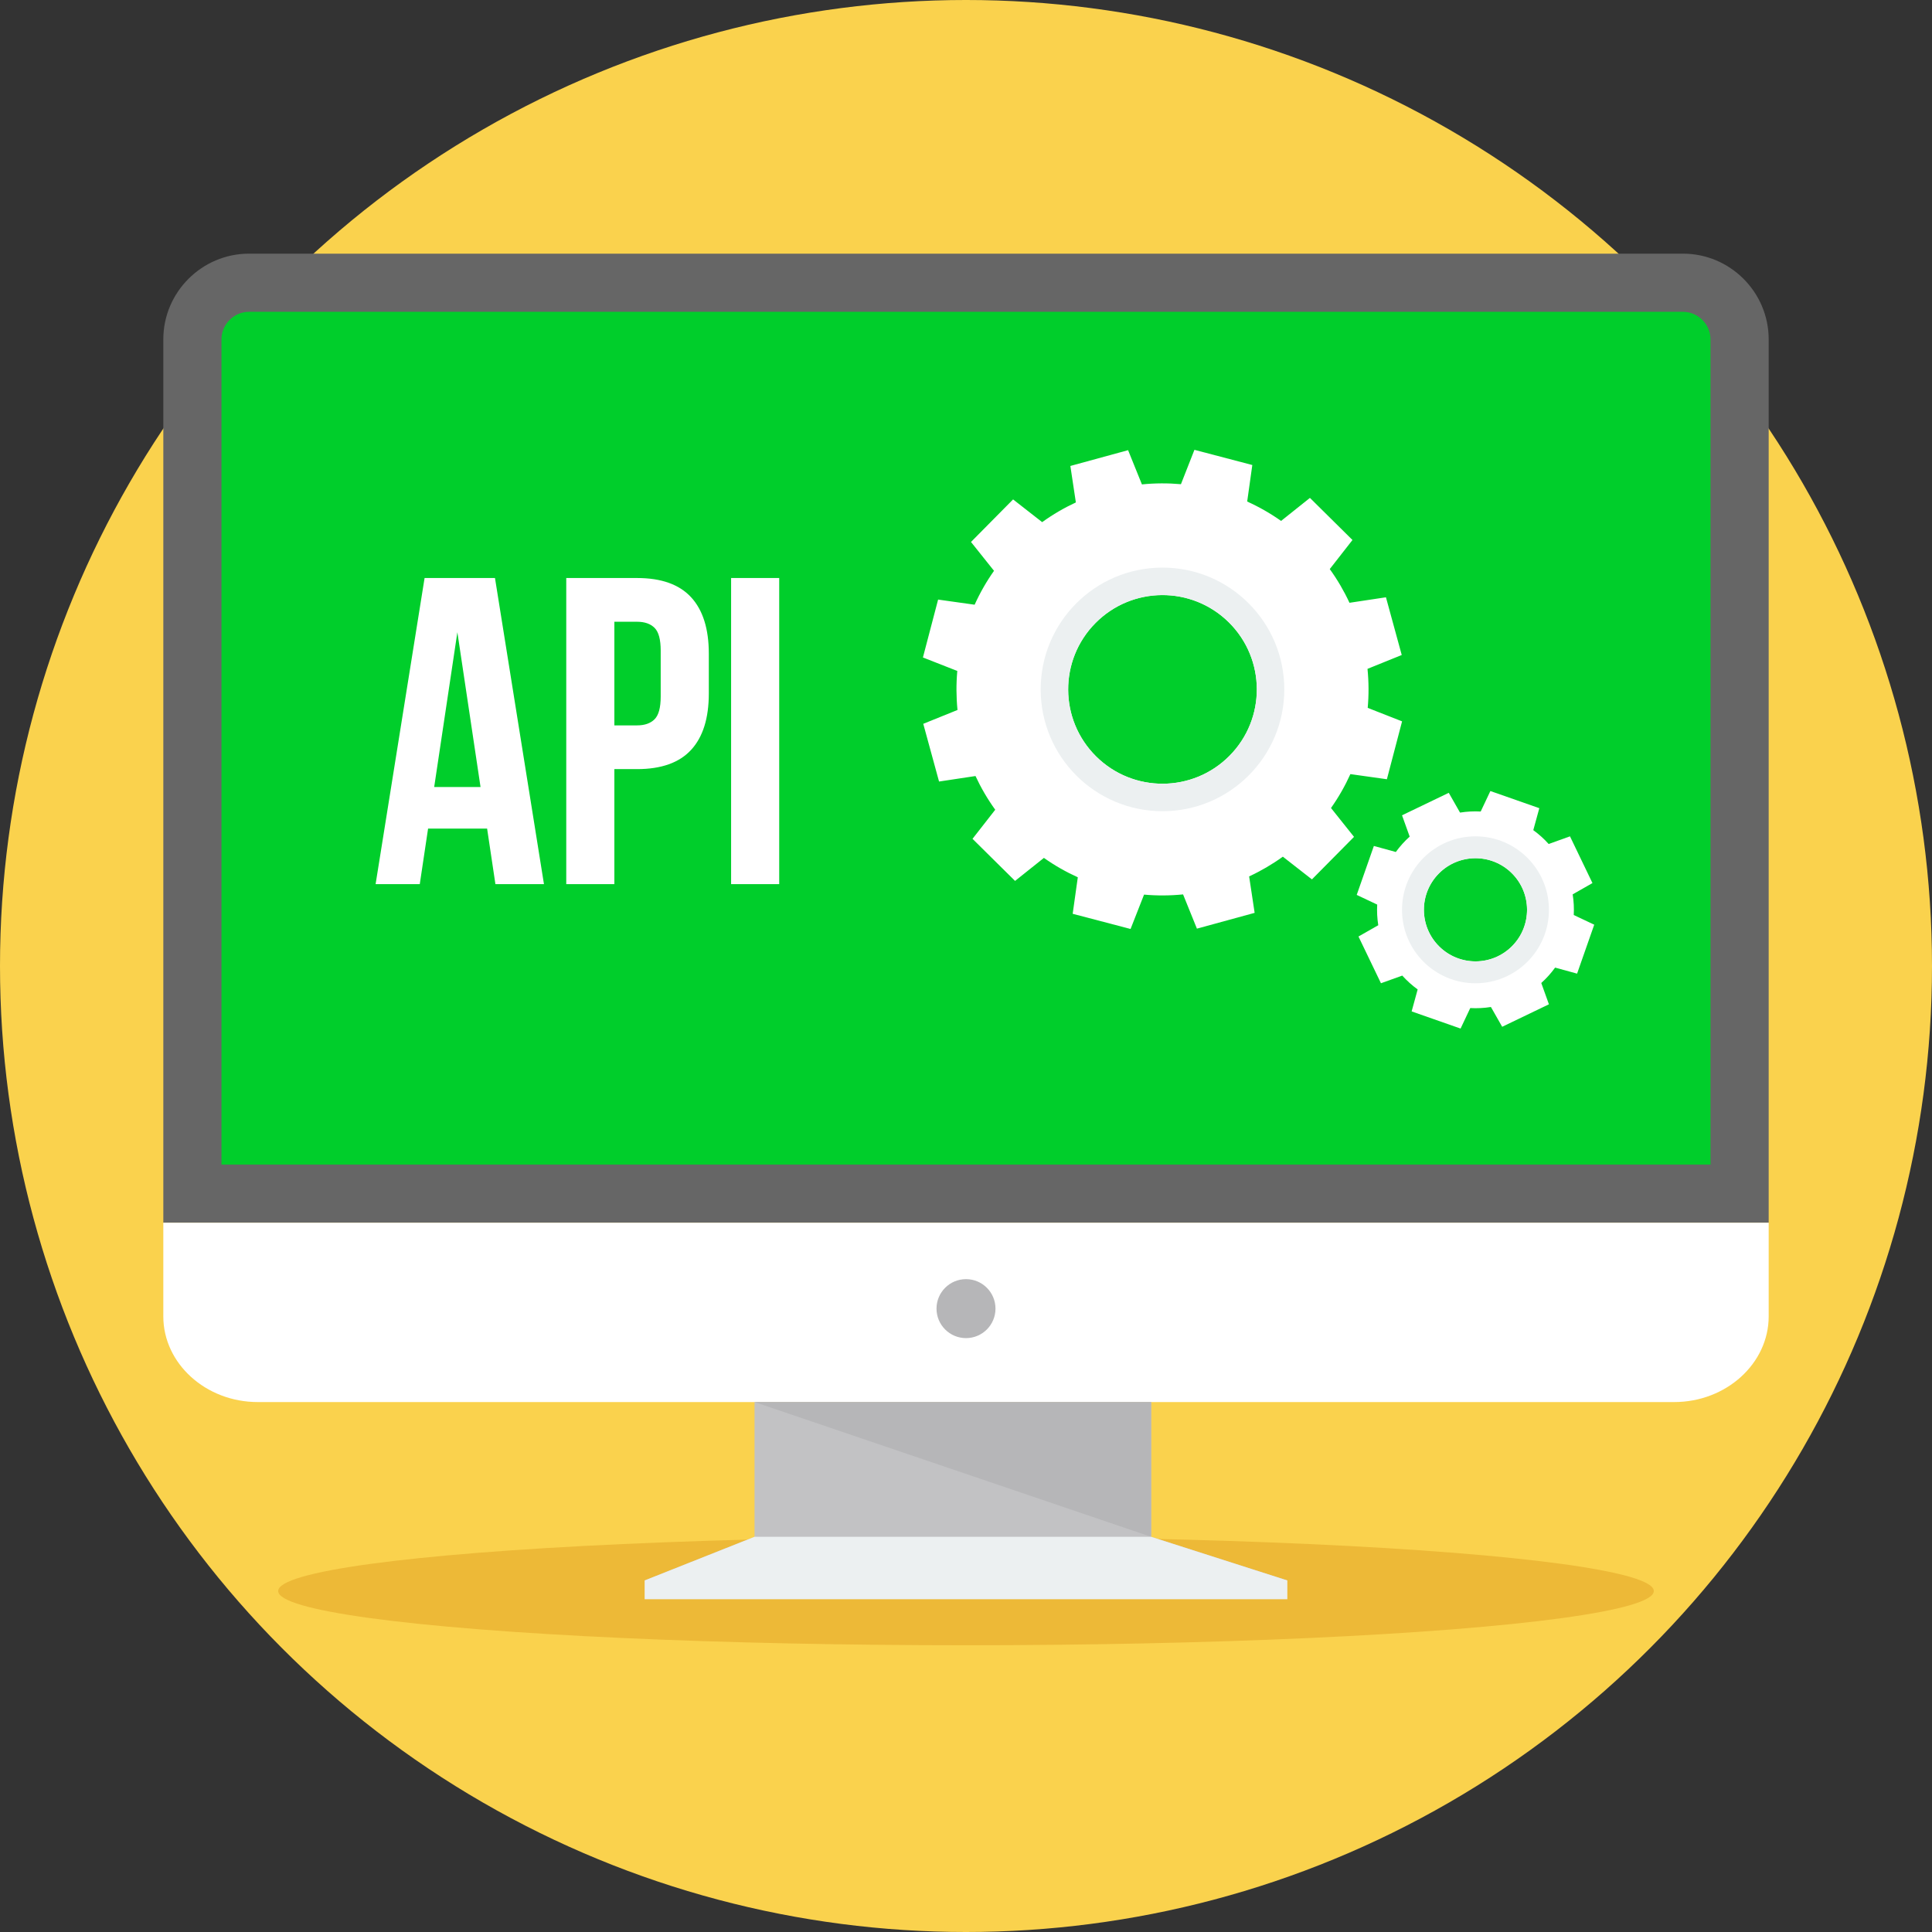 <?xml version="1.0" encoding="iso-8859-1"?>
<!-- Generator: Adobe Illustrator 19.0.0, SVG Export Plug-In . SVG Version: 6.00 Build 0)  -->
<svg version="1.1" id="Layer_1" xmlns="http://www.w3.org/2000/svg" xmlns:xlink="http://www.w3.org/1999/xlink" x="0px" y="0px"
	 viewBox="0 0 512 512" style="enable-background:new 0 0 512 512;" xml:space="preserve">
<rect x="0" y="0" width="512" height="512" fill="#333333" stroke="none"/>
<circle style="fill:#FAD24D;" cx="256" cy="256" r="256"/>
<ellipse style="fill:#EDB937;" cx="256" cy="421.64" rx="182.28" ry="14.369"/>
<path style="fill:#666666;" d="M65.982,67.222h380.036c12.486,0,22.7,10.217,22.7,22.703V324.03H43.282V89.925
	C43.282,77.439,53.496,67.222,65.982,67.222z"/>
<path style="fill:#00CE2B;" d="M58.695,308.614h394.607V89.922c0-3.979-3.308-7.287-7.287-7.287H65.979
	c-3.976,0-7.287,3.308-7.287,7.287v218.693L58.695,308.614L58.695,308.614z"/>
<g>
	<path style="fill:#FFFFFF;" d="M468.718,324.03v24.826c0,12.489-11.261,22.703-25.026,22.703H68.305
		c-13.765,0-25.026-10.214-25.026-22.703V324.03h425.436H468.718z"/>
	<path style="fill:#FFFFFF;" d="M144.153,234.3H131.29l-2.201-14.717h-15.643l-2.201,14.717H99.54l12.979-81.119h18.657
		l12.979,81.119H144.153z M115.064,208.573h12.284l-6.14-41.024L115.064,208.573z"/>
	<path style="fill:#FFFFFF;" d="M168.837,153.181c6.413,0,11.182,1.7,14.314,5.099c3.129,3.399,4.693,8.384,4.693,14.951v10.544
		c0,6.568-1.563,11.549-4.693,14.949c-3.129,3.399-7.901,5.099-14.314,5.099h-6.025v30.476h-12.748V153.18h18.773V153.181z
		 M162.812,164.769v27.465h6.025c2.009,0,3.554-0.54,4.635-1.624c1.081-1.081,1.621-3.09,1.621-6.025v-12.168
		c0-2.935-0.54-4.944-1.621-6.025c-1.083-1.081-2.628-1.621-4.635-1.621h-6.025V164.769z"/>
	<path style="fill:#FFFFFF;" d="M193.75,153.181h12.748V234.3H193.75V153.181z"/>
	<path style="fill:#FFFFFF;" d="M367.541,206.507l4.024-15.339l-9.107-3.575c0.307-3.438,0.288-6.901-0.055-10.34l9.073-3.67
		l-4.184-15.295l-9.663,1.458c-1.437-3.101-3.179-6.091-5.228-8.932l6.02-7.709l-11.274-11.155l-7.646,6.101
		c-2.861-2.02-5.872-3.733-8.983-5.136l1.358-9.679l-15.339-4.024l-3.575,9.107c-3.438-0.307-6.903-0.291-10.34,0.055l-3.667-9.073
		l-15.297,4.184l1.458,9.663l0.005-0.002c-3.098,1.435-6.091,3.179-8.932,5.228l-7.709-6.022l-11.155,11.274l6.101,7.646
		c-2.02,2.861-3.733,5.87-5.136,8.983l-9.679-1.358l-4.024,15.339l9.107,3.575c-0.307,3.438-0.288,6.901,0.055,10.34l-9.073,3.667
		l4.184,15.297l9.66-1.458c1.437,3.098,3.179,6.091,5.228,8.932l-6.02,7.709L269,233.453l7.646-6.101
		c2.858,2.02,5.87,3.733,8.983,5.136l-1.358,9.676l15.339,4.026l3.575-9.107c3.438,0.307,6.901,0.288,10.34-0.055l3.67,9.073
		l15.295-4.184l-1.458-9.66c3.101-1.437,6.091-3.179,8.932-5.228l7.709,6.02l11.155-11.271l-6.101-7.646
		c2.02-2.858,3.733-5.87,5.136-8.983L367.541,206.507z M325.84,200.282c-9.713,9.813-25.538,9.894-35.35,0.184
		c-9.813-9.713-9.895-25.537-0.184-35.35c9.713-9.813,25.538-9.894,35.35-0.184C335.469,174.645,335.55,190.47,325.84,200.282z"/>
</g>
<path style="fill:#ECF0F1;" d="M308.071,150.421c-17.826,0-32.279,14.45-32.279,32.279c0,17.826,14.451,32.279,32.279,32.279
	c17.826,0,32.279-14.451,32.279-32.279C340.35,164.874,325.9,150.421,308.071,150.421z M325.84,200.284
	c-9.713,9.813-25.538,9.894-35.35,0.184c-9.813-9.712-9.895-25.537-0.184-35.35c9.713-9.813,25.538-9.894,35.35-0.184
	C335.469,174.647,335.55,190.472,325.84,200.284z"/>
<path style="fill:#FFFFFF;" d="M417.06,242.49c0.098-1.815,0.006-3.649-0.285-5.477l5.244-2.987l-5.957-12.386l-5.65,2.028
	c-1.236-1.38-2.605-2.605-4.076-3.67l1.598-5.821l-12.971-4.546l-2.563,5.429c-1.815-0.098-3.649-0.006-5.477,0.285l-2.986-5.241
	l-12.386,5.959l2.028,5.647c-1.377,1.236-2.605,2.605-3.67,4.076l-5.821-1.598l-4.546,12.971l5.429,2.565
	c-0.097,1.812-0.008,3.649,0.283,5.474l-5.244,2.987l5.957,12.386l5.65-2.028c1.238,1.377,2.607,2.605,4.076,3.67l-1.595,5.821
	l12.971,4.546l2.563-5.432c1.812,0.1,3.649,0.008,5.477-0.283l2.985,5.244l12.386-5.957l-2.028-5.647
	c1.38-1.239,2.605-2.608,3.67-4.079l5.821,1.598l4.546-12.971L417.06,242.49z M400.732,250.72c-5.309,5.367-13.963,5.408-19.329,0.1
	c-5.363-5.31-5.408-13.963-0.1-19.329c5.309-5.365,13.963-5.408,19.329-0.1C405.997,236.702,406.041,245.353,400.732,250.72z"/>
<path style="fill:#ECF0F1;" d="M391.016,221.639c-10.752,0-19.468,8.716-19.468,19.468s8.716,19.468,19.468,19.468
	c10.752,0,19.468-8.716,19.468-19.468C410.484,230.355,401.768,221.639,391.016,221.639z M400.73,250.72
	c-5.309,5.365-13.963,5.408-19.326,0.1c-5.366-5.309-5.411-13.963-0.103-19.326v-0.003c5.312-5.367,13.963-5.411,19.329-0.1
	C405.995,236.699,406.039,245.353,400.73,250.72z"/>
<circle style="fill:#B6B6B8;" cx="256" cy="346.8" r="7.814"/>
<path style="fill:#C2C2C4;" d="M305.065,407.271l36.095,11.564H170.836l29.123-11.564v-35.712h105.104v35.712H305.065z"/>
<path style="fill:#B6B6B8;" d="M305.065,407.271l-105.104-35.712h105.104V407.271z"/>
<path style="fill:#ECF0F1;" d="M199.959,407.271h105.104l36.095,11.564v4.981h-85.161h-85.163v-4.981l29.123-11.564H199.959z"/>
<g>
</g>
<g>
</g>
<g>
</g>
<g>
</g>
<g>
</g>
<g>
</g>
<g>
</g>
<g>
</g>
<g>
</g>
<g>
</g>
<g>
</g>
<g>
</g>
<g>
</g>
<g>
</g>
<g>
</g>
</svg>
